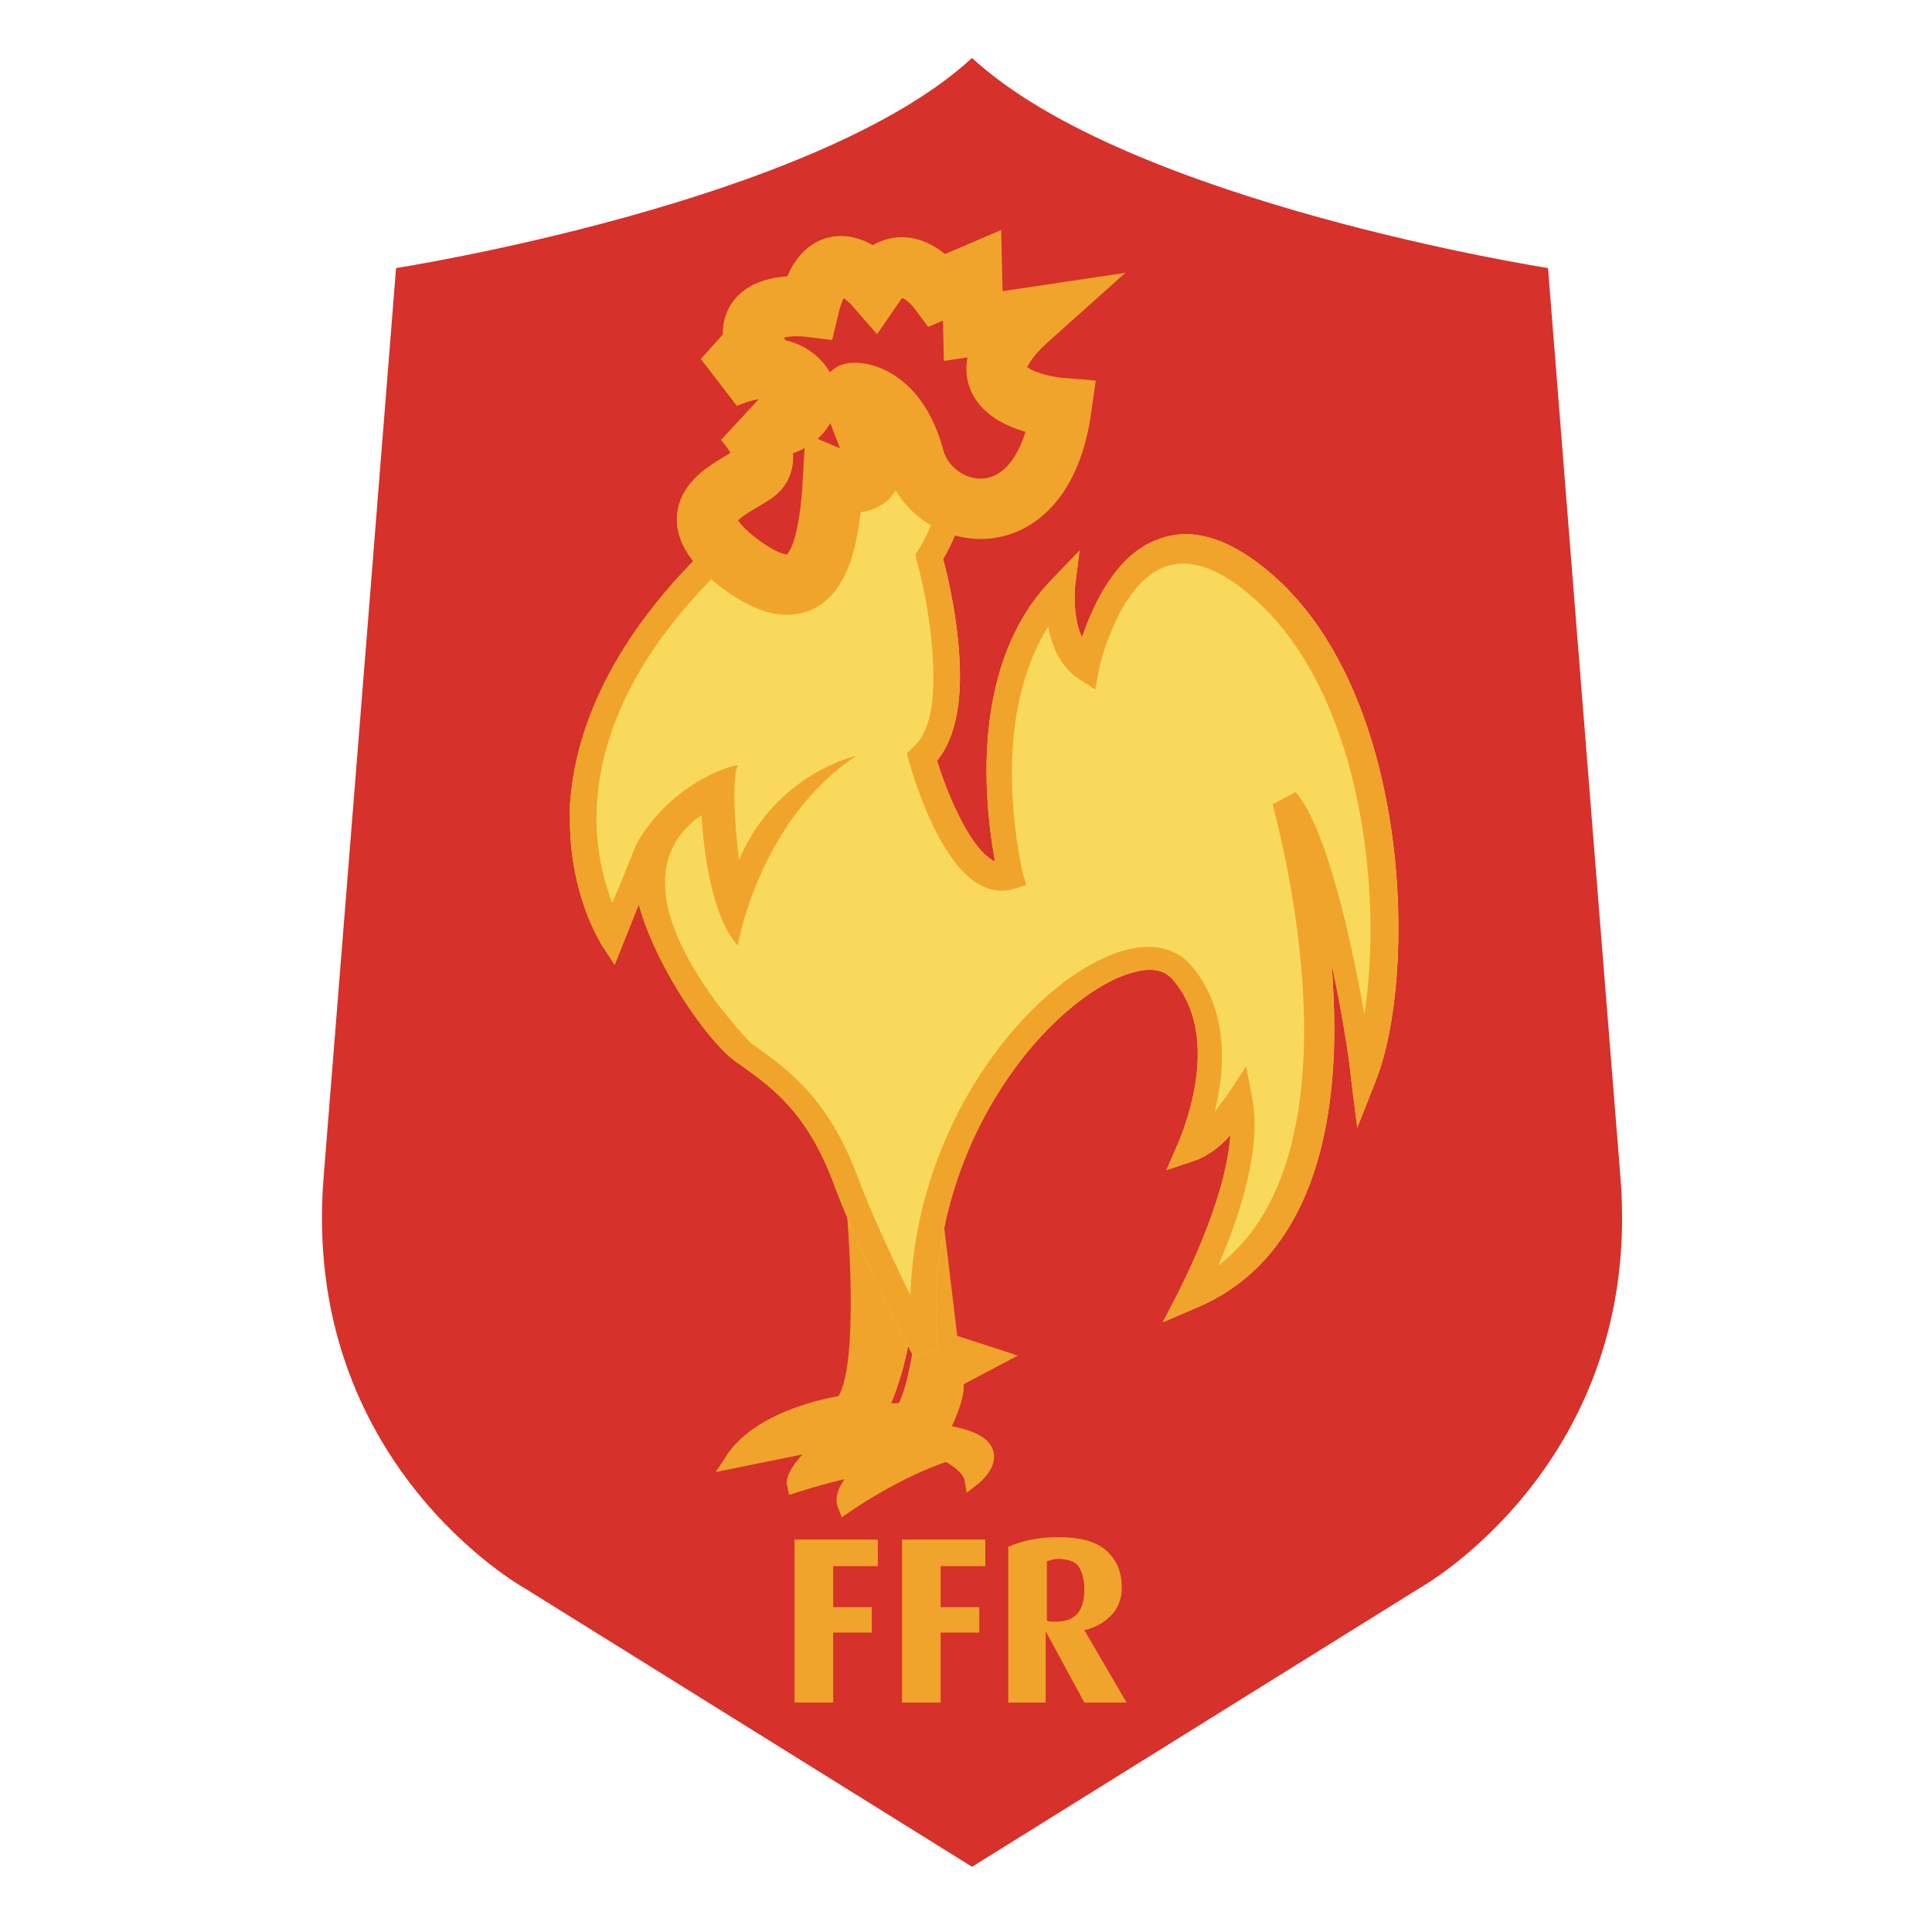 <?xml version="1.0" encoding="utf-8"?>
<!-- Generator: Adobe Illustrator 19.1.0, SVG Export Plug-In . SVG Version: 6.00 Build 0)  -->
<svg version="1.1" id="Layer_1" xmlns="http://www.w3.org/2000/svg" xmlns:xlink="http://www.w3.org/1999/xlink" x="0px" y="0px"
	 viewBox="0 0 160 160" style="enable-background:new 0 0 160 160;" xml:space="preserve">
<style type="text/css">
	.st0{fill:#D6312A;}
	.st1{fill:#F1A42B;}
	.st2{fill:#F1A42B;stroke:#F1A42B;stroke-width:1.25;}
	.st3{fill:#F9D95C;}
	.st4{fill:#D6312A;stroke:#F1A42B;stroke-width:5;}
</style>
<g>
	<path class="st0" d="M80.5,154.6l37.1-23.1c0,0,18.5-10.3,16.6-34c-1.9-23.6-6-75.3-6-75.3S93.5,16.8,80.5,4.8
		c-13,12-47.7,17.4-47.7,17.4s-4.1,51.6-6,75.3s16.6,34,16.6,34L80.5,154.6z"/>
	<g>
		<path class="st1" d="M72.7,127.5h-6.9V141H69v-5.8h3.2v-2.1H69v-3.4h3.7V127.5L72.7,127.5z M81.6,127.5h-6.9V141h3.2v-5.8h3.2
			v-2.1h-3.2v-3.4h3.7V127.5L81.6,127.5z M89.8,135L89.8,135c0.9-0.2,1.6-0.6,2.2-1.2c0.6-0.6,0.9-1.4,0.9-2.3
			c0-1.3-0.4-2.3-1.3-3.1c-0.9-0.8-2.3-1.1-4-1.1c-1.6,0-3,0.3-4.1,0.8V141h3.1v-5.9l3.2,5.9h3.5L89.8,135L89.8,135z M87.4,134.3
			c-0.3,0-0.5,0-0.7-0.1v-4.9c0.3-0.1,0.6-0.2,0.9-0.2c0.8,0,1.4,0.2,1.7,0.6c0.3,0.4,0.5,1.1,0.5,1.9
			C89.8,133.5,89,134.3,87.4,134.3L87.4,134.3z"/>
	</g>
	<path class="st2" d="M70.7,99.7c0,0,1.3,13.8-0.9,16.5c0,0-6.7,0.9-9.2,4.8l7.9-1.6c0,0-3,2.4-2.7,3.6c0,0,3.7-1.2,6.1-1.5
		c0,0-2.5,1.7-1.9,3.2c0,0,4.3-3,8.4-4.3c0,0,1.9,0.9,2.1,2.1c0,0,4-3-2.6-3.9c0,0,1.7-3.2,1.2-4.3l3.6-1.9l-4-1.3l-1.2-10
		c0,0-1,13.4-2.7,15.7l-2,0.1c0,0,3.4-6.3,1.8-14.5L70.7,99.7z"/>
	<path class="st3" d="M70.5,28c0,0-6.3,12.3-6.6,12.7c-13.1,10.2-16.3,19.7-16.7,26c0,0.4,0,0.8,0,1.2c0,6.2,2.5,10.1,2.6,10.3
		l1.1,1.7c0,0,1.4-3.5,2-5c1.5,5.4,5.8,11.4,8,13l0.3,0.2c2.8,2,5.6,4,7.8,9.8c2.3,6.2,6.5,14.2,6.7,14.5l2-0.6
		C76.1,96.7,85.3,84.3,92.5,81c1.2-0.5,3.4-1.3,4.6,0.1c4.4,5,0.5,13.4,0.5,13.5l-1,2.3l2.4-0.8c1.1-0.4,2.1-1.2,2.9-2.1
		c-0.4,5.6-4.2,12.7-4.2,12.8l-1.4,2.7l2.8-1.2c9-3.8,11.4-13.8,11.4-23.1c0-1.8-0.1-3.6-0.2-5.3c0.8,3.8,1.4,7.4,1.6,9.5l0.5,4
		l1.5-3.8c3.5-8.7,3-31.8-8.4-41.9c-3.4-3-6.6-4.1-9.4-3.1c-3.7,1.2-5.6,5.6-6.5,8.2c-0.5-1.1-0.6-2.4-0.6-3.2c0-0.5,0-0.8,0-0.8
		l0.4-3.2L87.1,48c-4.3,4.4-5.4,10.7-5.4,15.8c0,3.2,0.4,5.9,0.7,7.5c0,0,0,0-0.1,0c-2.1-1.1-4-6-4.7-8.3c1.4-1.7,1.9-4.3,1.9-7
		c0-4-1-8.3-1.4-9.7c1.2-2,1.8-4.1,1.8-6.2c0-0.8-0.1-1.7-0.3-2.5c-1.4-6-7.4-9.8-7.7-9.9l-1-0.6L70.5,28z"/>
	<path class="st1" d="M70.5,28c0,0-6.3,12.3-6.6,12.7c-13.1,10.2-16.3,19.7-16.7,26c0,0.4,0,0.8,0,1.2c0,6.2,2.5,10.1,2.6,10.3
		l1.1,1.7c0,0,1.4-3.5,2-5c1.5,5.4,5.8,11.4,8,13l0.3,0.2c2.8,2,5.6,4,7.8,9.8c2.3,6.2,6.5,14.2,6.7,14.5l2-0.6
		C76.1,96.7,85.3,84.3,92.5,81c1.2-0.5,3.4-1.3,4.6,0.1c4.4,5,0.5,13.4,0.5,13.5l-1,2.3l2.4-0.8c1.1-0.4,2.1-1.2,2.9-2.1
		c-0.4,5.6-4.2,12.7-4.2,12.8l-1.4,2.7l2.8-1.2c9-3.8,11.4-13.8,11.4-23.1c0-1.8-0.1-3.6-0.2-5.3c0.8,3.8,1.4,7.4,1.6,9.5l0.5,4
		l1.5-3.8c3.5-8.7,3-31.8-8.4-41.9c-3.4-3-6.6-4.1-9.4-3.1c-3.7,1.2-5.6,5.6-6.5,8.2c-0.5-1.1-0.6-2.4-0.6-3.2c0-0.5,0-0.8,0-0.8
		l0.4-3.2L87.1,48c-4.3,4.4-5.4,10.7-5.4,15.8c0,3.2,0.4,5.9,0.7,7.5c0,0,0,0-0.1,0c-2.1-1.1-4-6-4.7-8.3c1.4-1.7,1.9-4.3,1.9-7
		c0-4-1-8.3-1.4-9.7c1.2-2,1.8-4.1,1.8-6.2c0-0.8-0.1-1.7-0.3-2.5c-1.4-6-7.4-9.8-7.7-9.9l-1-0.6L70.5,28z M52.7,69.9
		c0,0-1.1,2.8-2,4.9c-0.6-1.6-1.3-4-1.3-7c0-6.4,3-15.6,16.1-25.6l0.2-0.1c0,0,5.2-10.2,6.2-12c1.6,1.2,4.8,4.1,5.7,7.9
		c0.2,0.7,0.2,1.3,0.2,2c0,1.8-0.6,3.6-1.7,5.5l-0.3,0.4l0.1,0.5c0.6,2,1.4,6.1,1.4,9.7c0,2.5-0.4,4.7-1.7,5.8l-0.5,0.5l0.2,0.7
		c0.2,0.8,2.4,8.4,5.9,10.2c0.9,0.5,1.9,0.6,2.8,0.3l1-0.3l-0.3-1c0-0.1-0.9-3.7-0.9-8.3c0-3.9,0.7-8.4,3-12.1
		c0.3,1.5,0.9,3.2,2.5,4.3l1.4,0.9l0.3-1.6c0-0.1,1.6-7.3,5.6-8.6c2-0.7,4.5,0.2,7.3,2.7c7.1,6.3,9.6,18.1,9.6,27.5
		c0,2.5-0.2,4.8-0.5,6.9c-1.1-6.1-3.1-15.4-5.7-18.4l-1.9,1c0,0.2,2.6,9.2,2.6,18.7c0,7.5-1.6,15.3-7.1,19.5c1.3-3,3-7.7,3-11.7
		c0-0.8-0.1-1.5-0.2-2.2l-0.5-2.6l-1.5,2.3c-0.3,0.4-0.7,0.9-1.1,1.5c0.3-1.3,0.6-2.9,0.6-4.5c0-2.6-0.6-5.4-2.6-7.7
		c-1.5-1.7-4.1-2-7.1-0.6c-7,3.1-15.7,14.2-16.1,28c-1.4-2.9-3.2-6.7-4.4-9.9c-2.4-6.4-5.6-8.7-8.5-10.8l-0.3-0.2
		c0,0-12.8-12.9-4.1-18.9c0,0,0.3,7.9,3,10.8c0,0,1.7-10.3,9.8-15.7c0,0-6.6,1.4-9.7,8.6c0,0-0.8-6.3-0.1-7.8
		C61.2,63.2,55.8,64.5,52.7,69.9z"/>
	<path class="st4" d="M75.7,37.9c1.4,5.3,10.6,7.3,12.2-4.1c0,0-10.1-0.8-2.6-7.5L80.6,27l-0.1-4.2L77.7,24c0,0-2.9-3.9-5.3-0.4
		c0,0-3.9-4.5-5.4,1.8c0,0-5.6-0.7-4.5,3.1l-2.6,2.9c0,0,4.3-2.2,6.4,0.3c2,2.4-2.4,5-4.8,3c0,0,3,3.1,1,4.5c-2,1.4-7.1,3.1-1.2,7.5
		c5.8,4.3,7.3,0,7.7-7.1c0,0,4.5,1.9,3-3.1l-1.5-3.9C70.5,32.4,74.2,32.3,75.7,37.9z"/>
</g>
</svg>
